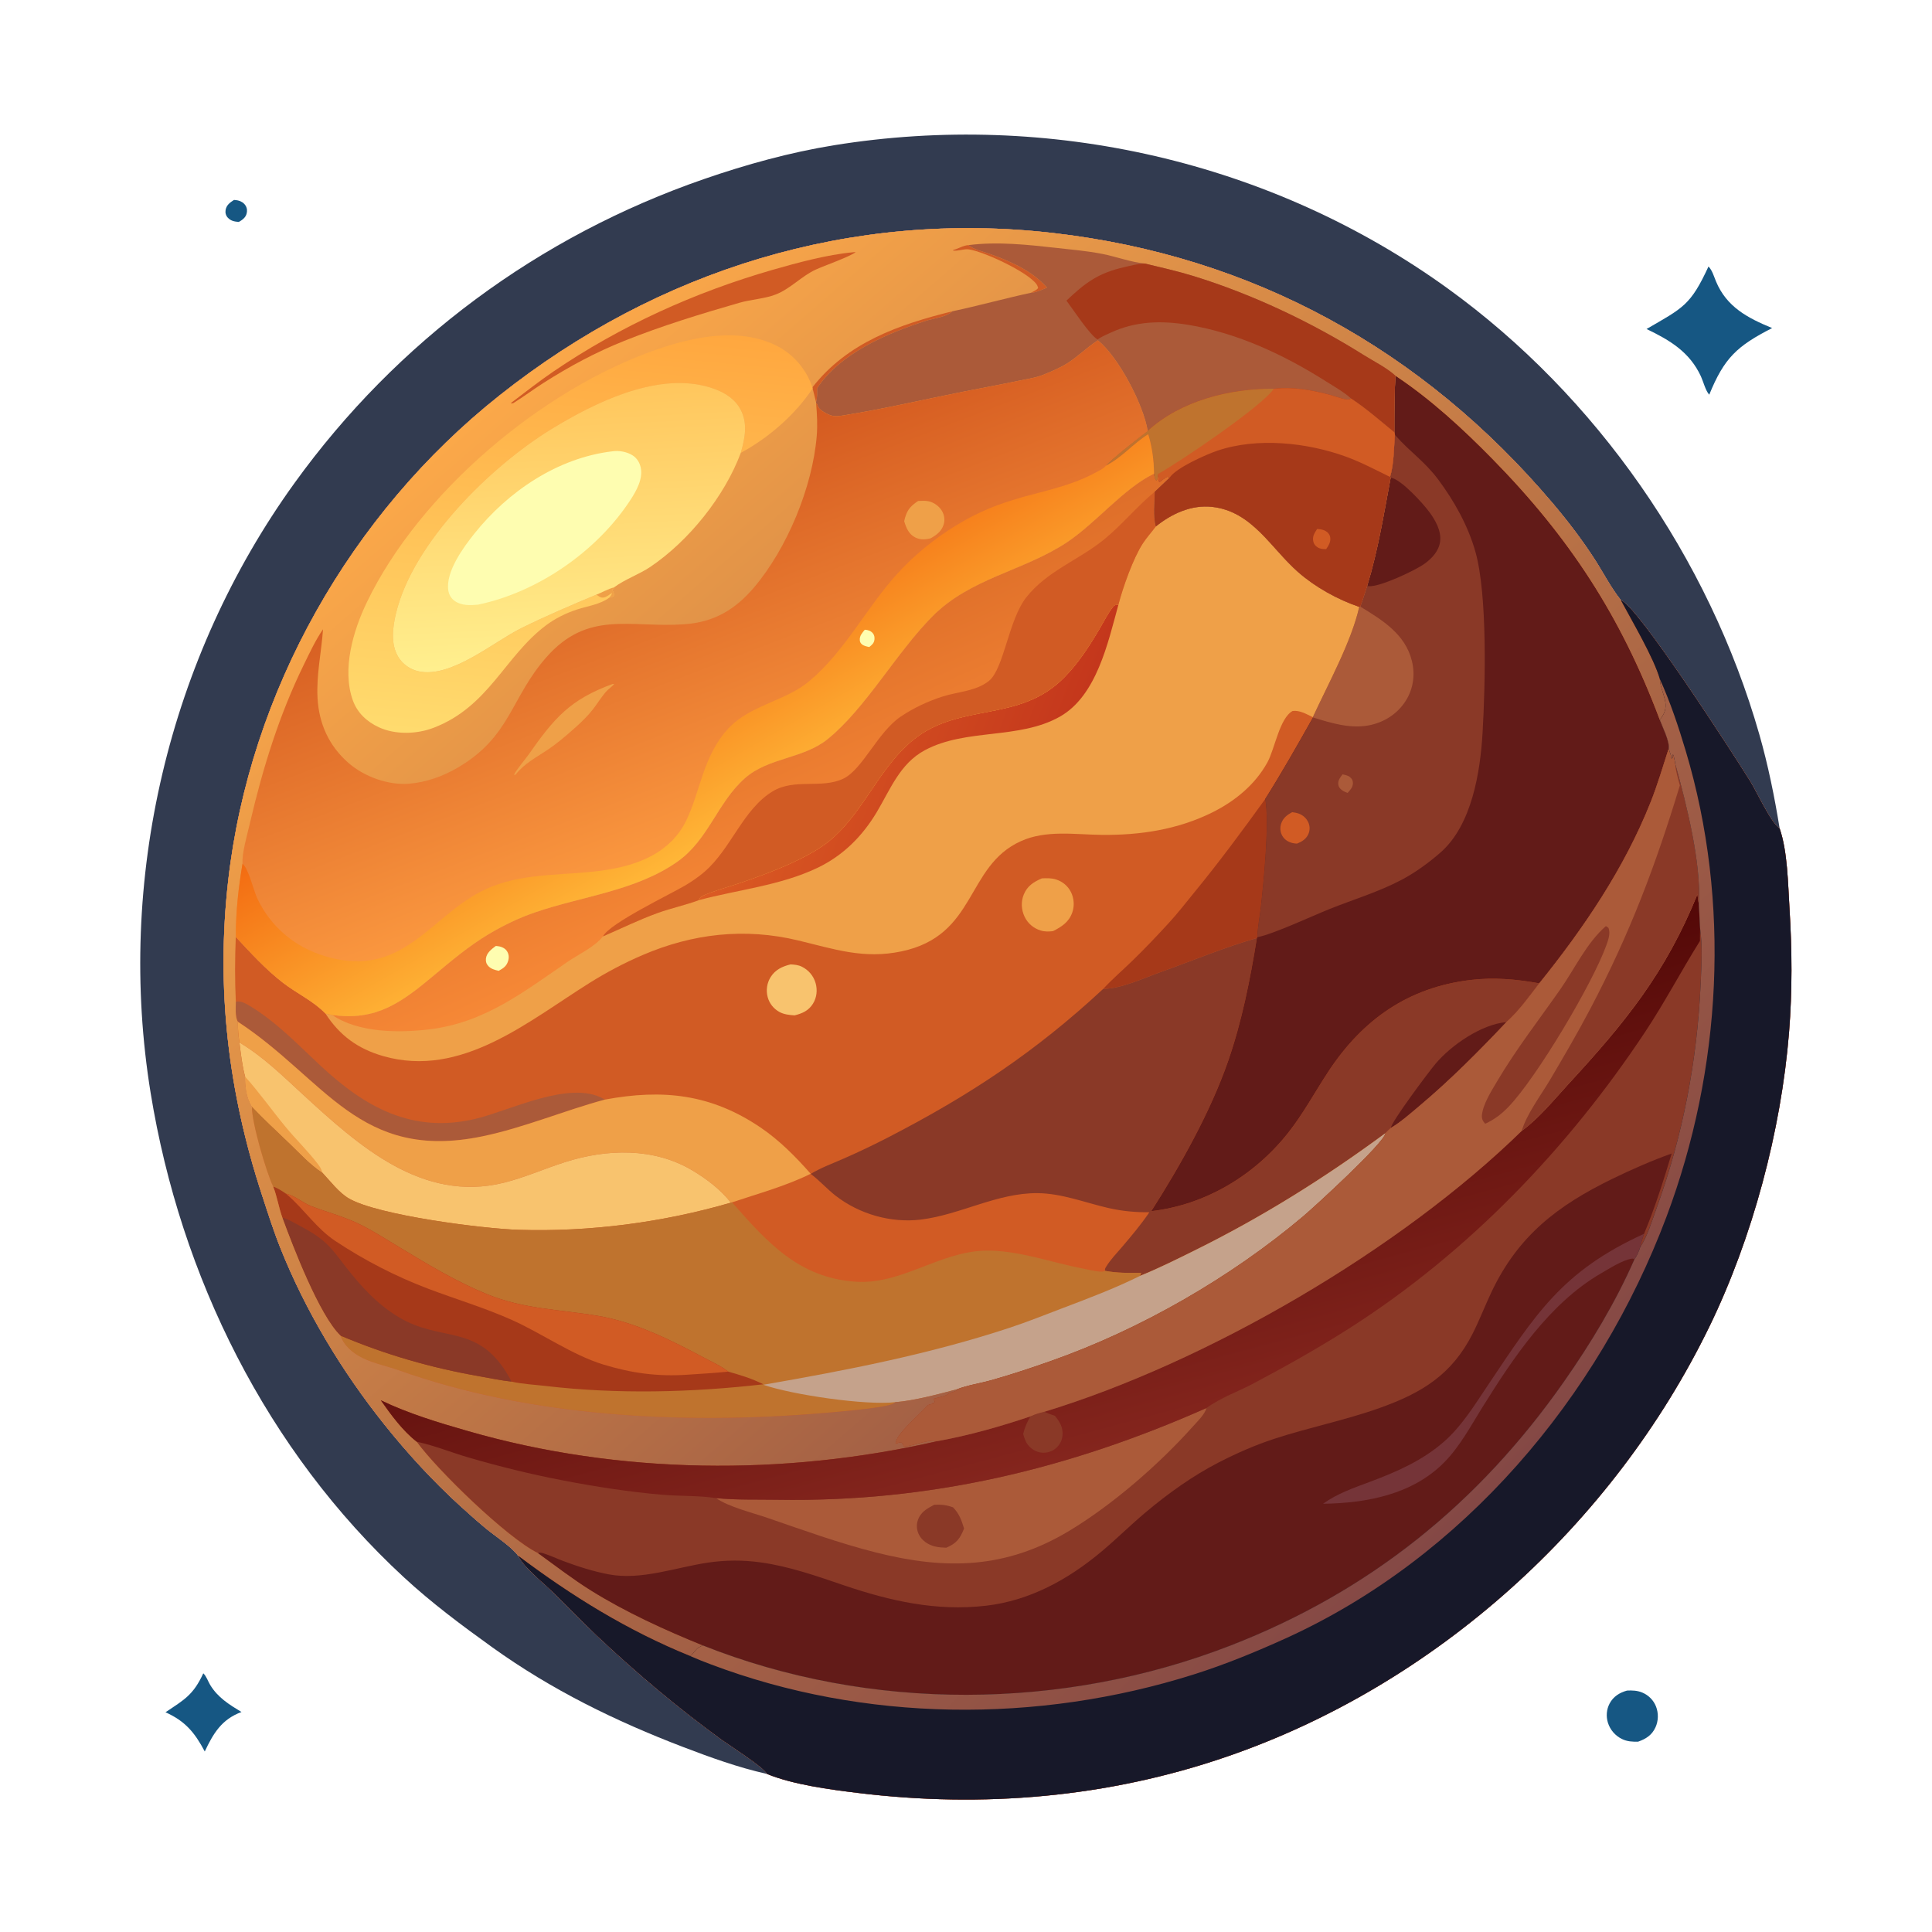 <?xml version="1.0" encoding="utf-8" ?>
<svg xmlns="http://www.w3.org/2000/svg" xmlns:xlink="http://www.w3.org/1999/xlink" width="1024" height="1024">
	<path fill="#165783" d="M124.013 105.974C124.721 106.036 125.435 106.085 126.131 106.241C127.783 106.612 129.311 107.572 130.193 109.041C131.014 110.411 131.103 111.85 130.665 113.38C130.082 115.419 128.307 116.657 126.571 117.638C124.299 117.441 122.33 117.113 120.718 115.351C119.7 114.238 119.321 112.796 119.571 111.316C120.018 108.674 121.907 107.336 124.013 105.974Z"/>
	<path fill="#165783" d="M862.352 896.04C865.093 895.886 867.881 896.012 870.444 897.091C873.756 898.484 876.401 901.115 877.713 904.468C879.093 907.991 879.019 912.055 877.45 915.505C875.565 919.649 872.385 921.658 868.238 923.122C865.184 923.192 862.426 923.064 859.634 921.692C856.099 919.953 853.383 916.83 852.223 913.058C851.194 909.71 851.468 906.01 853.12 902.906C855.115 899.159 858.379 897.151 862.352 896.04Z"/>
	<path fill="#165783" d="M107.744 886.893C109.359 888.344 110.249 891.136 111.38 893.013C115.414 899.712 121.492 903.469 127.99 907.399C117.479 911.273 113.046 918.744 108.53 928.318C103.176 918.249 98.216 912.264 87.714 907.526C97.737 900.842 102.469 898.363 107.744 886.893Z"/>
	<path fill="#165783" d="M905.538 141.246C907.53 143.265 908.437 146.57 909.523 149.173C915.19 162.748 926.328 168.549 939.271 173.88C920.567 183.445 913.854 189.757 905.934 209.195C903.989 207.14 902.766 202.164 901.527 199.484C895.548 186.547 885.026 180.289 872.703 174.382C892.027 163.154 895.975 161.963 905.538 141.246Z"/>
	<path fill="#323B50" d="M406.462 940.205C391.35 936.832 376.558 931.488 362.117 925.964C326.121 912.195 292.354 895.665 260.92 873.105C244.702 861.466 228.745 849.56 214.063 835.998C141.368 768.849 95.682 676.597 79.865 579.428C61.51 466.67 89.283 348.676 156.108 256.011C210.346 180.799 285.703 125.099 373.265 94.86C395.582 87.153 418.739 80.748 442.063 76.979C555.733 58.611 673.856 85.391 767.28 152.857C846.246 209.883 905.748 295.703 932.49 389.288C937.159 405.627 940.541 422.367 943.259 439.132C938.438 435.9 931.202 419.834 927.579 414.022C918.699 399.777 868.339 321.604 859.12 318.139C853.672 311.283 849.824 303.586 845.097 296.264C838.392 285.877 830.777 275.955 822.787 266.525C754.077 185.429 664.16 135.711 558.352 123.521C451.35 111.193 348.732 142.953 264.702 209.623C185.896 272.149 132.352 366.547 120.955 466.674C114.46 523.74 120.896 578.385 138.685 632.83C141.805 642.379 144.861 652.081 148.586 661.415C161.97 694.951 181.168 726.738 203.663 754.923C215.786 770.113 229.319 784.846 243.68 797.959C248.221 802.105 252.833 806.198 257.562 810.131C262.141 813.939 271.448 819.97 274.595 824.56C278.289 831.424 287.515 838.429 293.213 844.03C301.163 851.846 308.901 859.909 317.014 867.554C337.602 886.956 359.696 905.523 382.588 922.151C386.172 924.754 405.53 937.102 406.462 940.205Z"/>
	<path fill="#D15B24" d="M274.595 824.56C271.448 819.97 262.141 813.939 257.562 810.131C252.833 806.198 248.221 802.105 243.68 797.959C229.319 784.846 215.786 770.113 203.663 754.923C181.168 726.738 161.97 694.951 148.586 661.415C144.861 652.081 141.805 642.379 138.685 632.83C120.896 578.385 114.46 523.74 120.955 466.674C132.352 366.547 185.896 272.149 264.702 209.623C348.732 142.953 451.35 111.193 558.352 123.521C664.16 135.711 754.077 185.429 822.787 266.525C830.777 275.955 838.392 285.877 845.097 296.264C849.824 303.586 853.672 311.283 859.12 318.139C868.339 321.604 918.699 399.777 927.579 414.022C931.202 419.834 938.438 435.9 943.259 439.132C947.481 451.364 947.658 468.394 948.466 481.41C949.829 503.378 949.986 525.152 948.236 547.106C944.087 599.169 928.815 656.284 905.94 703.261C854.834 808.211 760.785 893.048 650.258 931.049C587.139 952.75 520.905 958.378 454.779 950.301C439.772 948.468 420.45 945.932 406.462 940.205C405.53 937.102 386.172 924.754 382.588 922.151C359.696 905.523 337.602 886.956 317.014 867.554C308.901 859.909 301.163 851.846 293.213 844.03C287.515 838.429 278.289 831.424 274.595 824.56Z"/>
	<path fill="#F8C36E" d="M419.02 511.145C421.125 511.263 423.107 511.431 425.025 512.385C428.563 514.144 431.17 517.222 432.275 521.022C433.336 524.674 432.923 528.694 430.906 531.948C428.579 535.701 425.26 537.143 421.135 538.166C418.426 537.99 415.497 537.682 413.087 536.346C410.06 534.669 407.812 531.906 406.905 528.559C405.917 524.916 406.466 520.988 408.499 517.798C410.973 513.915 414.698 512.208 419.02 511.145Z"/>
	<path fill="#EFA048" d="M552.17 465.56C554.737 465.431 557.299 465.349 559.776 466.149C563.145 467.237 565.965 469.538 567.575 472.705C569.258 476.012 569.575 480.06 568.351 483.572C566.552 488.732 562.721 491.195 558.109 493.518C555.84 493.796 553.75 493.862 551.538 493.176C547.804 492.019 544.759 489.444 543.067 485.91C541.285 482.188 541.052 477.876 542.648 474.047C544.556 469.467 547.868 467.471 552.17 465.56Z"/>
	<path fill="#AB5A39" d="M124.997 530.951C127.744 530.286 130.457 531.983 132.797 533.41C146.818 541.961 157.962 553.731 169.865 564.828C193.766 587.107 218.695 600.857 251.931 593.031C270.242 588.721 302.033 572.203 320.005 582.447C320.2 582.558 320.382 582.69 320.571 582.811C298.79 588.692 277.758 597.7 255.657 602.281C190.392 615.809 172.46 571.918 126.094 541.556C124.473 538.94 125.017 533.95 124.997 530.951Z"/>
	<path fill="#A63919" d="M584.699 524.155C589.581 518.903 595.028 514.216 600.174 509.227C606.869 502.734 613.48 495.752 619.786 488.875C624.343 483.905 628.513 478.469 632.792 473.254C646.067 457.075 658.399 440.437 670.619 423.457C672.889 436.519 669.752 467.312 668.246 480.962C667.674 486.144 666.552 491.533 666.388 496.724L666.171 497.161C648.989 502.085 631.714 509.285 614.825 515.328C605.692 518.596 594.419 523.961 584.699 524.155Z"/>
	<path fill="#EFA048" d="M126.094 541.556C172.46 571.918 190.392 615.809 255.657 602.281C277.758 597.7 298.79 588.692 320.571 582.811C351.29 577.107 376.943 579.8 403.291 597.724C413.229 604.485 421.774 613.142 429.687 622.127C416.675 628.587 401.793 632.646 388.004 637.259L387.392 637.433C381.84 630.383 374.471 624.804 366.787 620.242C346.426 608.155 321.693 608.906 299.687 615.875C288.749 619.339 278.157 624.109 267.005 626.869C223.739 637.577 189.946 607.115 160.472 580.03C149.651 570.086 139.601 560.14 126.907 552.536C126.323 548.802 126.048 545.338 126.094 541.556Z"/>
	<path fill="#F8C36E" d="M126.907 552.536C139.601 560.14 149.651 570.086 160.472 580.03C189.946 607.115 223.739 637.577 267.005 626.869C278.157 624.109 288.749 619.339 299.687 615.875C321.693 608.906 346.426 608.155 366.787 620.242C374.471 624.804 381.84 630.383 387.392 637.433C351.176 647.973 312.502 653.018 274.799 651.829C255.775 651.229 200.462 644.15 185.037 635.286C179.65 632.19 175.093 626.063 170.817 621.522C164.509 617.483 158.492 610.894 153.091 605.708C146.519 599.399 139.769 593.171 133.51 586.555C130.457 581.388 130.044 576.473 129.911 570.637C128.324 564.754 127.648 558.577 126.907 552.536Z"/>
	<path fill="#EFA048" d="M129.911 570.637C137.633 579.242 144.218 588.657 151.588 597.537C157.04 604.107 163.232 610.12 168.425 616.889C169.598 618.418 170.386 619.631 170.817 621.522C164.509 617.483 158.492 610.894 153.091 605.708C146.519 599.399 139.769 593.171 133.51 586.555C130.457 581.388 130.044 576.473 129.911 570.637Z"/>
	<path fill="#8A3927" d="M666.171 497.161C662.626 519.129 658.209 541.452 650.88 562.515C641.512 589.438 625.509 617.966 610.162 641.958C638.84 638.628 664.668 623.151 682.537 600.703C690.721 590.422 696.923 578.778 704.141 567.833C722.235 540.398 746.432 523.326 779.515 519.403C791.819 517.944 803.703 518.991 815.853 521.195C810.462 528.215 805.044 535.844 798.412 541.752C783.682 557.314 768.582 572.534 752.153 586.322C747.486 590.239 742.433 594.733 737.204 597.834C736.219 598.738 735.219 599.624 734.31 600.606C702.328 624.194 669.107 645.005 633.459 662.638C623.819 667.406 614.12 672.281 604.138 676.292C604.494 675.721 604.652 675.289 604.858 674.657C598.236 674.685 592.26 674.803 585.698 673.584C585.584 672.619 585.676 672.391 586.192 671.529C588.526 667.633 592.081 664.01 595.016 660.553C600.007 654.676 604.859 648.903 609.196 642.517C601.741 642.577 594.701 641.929 587.421 640.259C575.019 637.413 562.812 632.511 549.936 632.393C528.456 632.195 508.97 643.883 487.982 646.412C472.234 648.31 455.587 643.556 443.023 633.849C438.524 630.374 434.756 626.084 430.247 622.618L429.683 622.189C435.233 618.862 441.538 616.553 447.458 613.949C455.342 610.481 463.042 606.806 470.699 602.858C514.13 580.467 548.803 557.489 584.699 524.155C594.419 523.961 605.692 518.596 614.825 515.328C631.714 509.285 648.989 502.085 666.171 497.161Z"/>
	<path fill="#621B18" d="M737.204 597.834C737.314 594.703 757.261 568.094 760.837 563.844C769.163 553.948 785.275 542.828 798.412 541.752C783.682 557.314 768.582 572.534 752.153 586.322C747.486 590.239 742.433 594.733 737.204 597.834Z"/>
	<path fill="#BF732E" d="M133.51 586.555C139.769 593.171 146.519 599.399 153.091 605.708C158.492 610.894 164.509 617.483 170.817 621.522C175.093 626.063 179.65 632.19 185.037 635.286C200.462 644.15 255.775 651.229 274.799 651.829C312.502 653.018 351.176 647.973 387.392 637.433L388.004 637.259C406.619 658.473 423.536 677.386 453.665 679.343C477.802 680.912 498.033 663.477 521.988 662.87C539.281 662.432 557.228 669.196 574.155 672.39C576.538 672.84 583.864 674.82 585.698 673.584C592.26 674.803 598.236 674.685 604.858 674.657C604.652 675.289 604.494 675.721 604.138 676.292C614.12 672.281 623.819 667.406 633.459 662.638C669.107 645.005 702.328 624.194 734.31 600.606C733.88 605.644 696.375 639.912 690.805 644.618C652.32 677.13 604.263 704.759 556.71 721.466C546.311 725.119 535.838 728.619 525.222 731.596C519.471 733.209 513.017 734.139 507.489 736.259C498.049 738.799 484.18 742.484 474.591 743.164C473.963 743.626 473.41 744.026 472.671 744.292C466.362 746.568 441.93 748.487 433.958 749.138C361.372 755.061 280.74 750.947 211.667 726.355C205.281 724.082 198.402 722.776 192.298 719.815C187.19 717.338 182.394 713.396 180.463 707.899C169.315 697.337 155.162 660.439 149.668 645.387C147.697 640.017 146.922 634.277 144.78 628.898C141.025 620.956 133.407 595.008 133.51 586.555Z"/>
	<path fill="#C5A28B" d="M734.31 600.606C733.88 605.644 696.375 639.912 690.805 644.618C652.32 677.13 604.263 704.759 556.71 721.466C546.311 725.119 535.838 728.619 525.222 731.596C519.471 733.209 513.017 734.139 507.489 736.259C498.049 738.799 484.18 742.484 474.591 743.164C459.088 745.028 419.733 739.241 404.585 733.959C448.806 726.26 492.531 717.815 535.246 703.702C544.643 700.597 553.878 696.881 563.129 693.368C577.099 688.063 590.728 682.94 604.138 676.292C614.12 672.281 623.819 667.406 633.459 662.638C669.107 645.005 702.328 624.194 734.31 600.606Z"/>
	<path fill="#A63919" d="M144.78 628.898C147.351 629.853 149.318 631.112 151.55 632.668C156.336 633.684 160.388 637.522 164.97 639.283C173.729 642.649 182.781 644.928 191.213 649.163C198.472 652.808 205.396 657.287 212.352 661.478C227.161 670.402 241.956 679.343 258.01 685.895C277.834 693.986 296.299 693.939 316.881 697.432C336.818 700.815 355.381 710.135 373.074 719.578C377.348 721.859 382.233 723.995 386.016 726.995C392.455 728.824 398.603 730.681 404.613 733.702C366.593 738.055 327.172 739.046 289.126 734.583C283.273 733.896 276.804 733.596 271.07 732.269C265.49 731.685 259.851 730.468 254.316 729.497C228.659 724.998 204.454 718.062 180.463 707.899C169.315 697.337 155.162 660.439 149.668 645.387C147.697 640.017 146.922 634.277 144.78 628.898Z"/>
	<path fill="#8A3927" d="M149.668 645.387C152.667 646.077 155.718 648.016 158.441 649.456C163.271 652.009 168.173 654.802 172.257 658.47C176.445 662.233 179.731 666.931 183.179 671.349C191.34 681.804 199.705 691.084 211.16 698.019C233.391 711.478 252.098 701.566 268.268 727.231C269.307 728.879 270.278 730.484 271.07 732.269C265.49 731.685 259.851 730.468 254.316 729.497C228.659 724.998 204.454 718.062 180.463 707.899C169.315 697.337 155.162 660.439 149.668 645.387Z"/>
	<path fill="#D15B24" d="M151.55 632.668C156.336 633.684 160.388 637.522 164.97 639.283C173.729 642.649 182.781 644.928 191.213 649.163C198.472 652.808 205.396 657.287 212.352 661.478C227.161 670.402 241.956 679.343 258.01 685.895C277.834 693.986 296.299 693.939 316.881 697.432C336.818 700.815 355.381 710.135 373.074 719.578C377.348 721.859 382.233 723.995 386.016 726.995C378.815 727.741 371.536 728.129 364.312 728.626C348.642 729.705 334.744 727.812 319.764 723.226C303.298 718.185 287.134 706.672 271.188 699.544C256.888 693.152 241.755 688.652 227.119 683.119C209.807 676.575 193.273 668.038 177.834 657.821C167.68 651.102 161.333 641.08 152.29 633.3L151.55 632.668Z"/>
	<path fill="#621B18" d="M739.602 199.12C758.236 211.486 775.422 227.329 791.023 243.232C831.995 284.999 859.061 326.58 879.707 381.441C881.092 385.162 885.072 392.997 884.445 396.77C881.388 406.241 878.58 415.844 874.905 425.098C860.949 460.232 839.462 491.882 815.853 521.195C803.703 518.991 791.819 517.944 779.515 519.403C746.432 523.326 722.235 540.398 704.141 567.833C696.923 578.778 690.721 590.422 682.537 600.703C664.668 623.151 638.84 638.628 610.162 641.958C625.509 617.966 641.512 589.438 650.88 562.515C658.209 541.452 662.626 519.129 666.171 497.161L666.388 496.724C666.552 491.533 667.674 486.144 668.246 480.962C669.752 467.312 672.889 436.519 670.619 423.457C679.544 409.321 687.735 394.82 695.946 380.264L695.808 380.105C703.78 362.789 716.313 340.059 720.408 321.641L720.986 321.518C722.314 317.885 723.448 314.172 724.638 310.492C730.409 291.688 733.461 272.449 737.082 253.161L736.763 252.789C738.877 245.979 738.748 237.562 739.342 230.448L739.018 229.131C739.016 219.109 739.026 209.13 739.602 199.12Z"/>
	<path fill="#8A3927" d="M739.342 230.448L739.801 230.98C747.239 239.492 754.967 244.368 762.294 254.181C770.776 265.539 778.117 278.7 781.985 292.378C788.455 315.255 787.245 363.351 785.801 388.259C784.59 409.147 780.145 437.14 763.651 451.697C757.588 457.048 750.276 462.385 743.156 466.173C730.891 472.698 717.371 476.71 704.5 481.875C695.881 485.333 674.017 495.468 666.388 496.724C666.552 491.533 667.674 486.144 668.246 480.962C669.752 467.312 672.889 436.519 670.619 423.457C679.544 409.321 687.735 394.82 695.946 380.264L695.808 380.105C703.78 362.789 716.313 340.059 720.408 321.641L720.986 321.518C722.314 317.885 723.448 314.172 724.638 310.492C730.409 291.688 733.461 272.449 737.082 253.161L736.763 252.789C738.877 245.979 738.748 237.562 739.342 230.448Z"/>
	<path fill="#AB5A39" d="M711.588 410.416C712.808 410.721 714.467 410.994 715.451 411.821C716.46 412.668 717.064 413.586 717.076 414.943C717.097 417.223 715.69 418.672 714.272 420.256C713.484 419.98 712.725 419.712 712.003 419.287C710.658 418.496 709.535 417.416 709.325 415.781C709.043 413.588 710.363 412.052 711.588 410.416Z"/>
	<path fill="#D15B24" d="M684.904 430.477C686.124 430.639 687.322 430.831 688.478 431.27C690.695 432.111 692.556 433.819 693.495 436.012C694.343 437.994 694.331 440.207 693.424 442.168C692.204 444.804 690.036 446.071 687.453 447.13C686.669 447.093 685.913 447.027 685.148 446.847C682.802 446.294 680.814 445.068 679.61 442.928C678.522 440.995 678.345 438.674 679.035 436.575C680.029 433.554 682.183 431.885 684.904 430.477Z"/>
	<path fill="#621B18" d="M737.082 253.161C742.608 253.95 754.193 266.818 757.515 271.299C760.756 275.672 764.018 281.374 763.292 286.997C762.65 291.969 759.101 295.813 755.208 298.665C750.254 302.294 731.4 311.16 725.435 310.708C725.16 310.687 724.903 310.564 724.638 310.492C730.409 291.688 733.461 272.449 737.082 253.161Z"/>
	<path fill="#AB5A39" d="M720.408 321.641L720.986 321.518C732.66 328.616 744.856 336.118 748.339 350.319C750.13 357.625 749.101 365.1 745.04 371.487C740.659 378.377 733.584 382.884 725.621 384.438C715.655 386.384 705.405 383.192 695.946 380.264L695.808 380.105C703.78 362.789 716.313 340.059 720.408 321.641Z"/>
	<path fill="#EFA048" d="M176.041 537.924C199.343 541.245 212.661 531.433 229.775 517.121C239.124 509.303 248.518 501.344 259.022 495.087C266.834 490.434 274.777 486.593 283.392 483.618C308.354 475 337.113 472.207 359.12 456.643C375.434 445.104 380.3 425.27 394.744 412.492C407.321 401.366 425.599 402.27 438.612 391.771C458.856 375.437 475.084 345.769 494.432 326.422C514.443 306.412 541.979 302.745 564.868 287.825C580.777 277.455 595.188 259.022 611.641 251.02C611.88 252.362 611.942 253.711 612.907 254.749C613.757 253.711 613.652 252.535 613.714 251.259L614.139 255.139L614.729 255.466C615.967 254.471 617.172 253.554 618.529 252.726C619.047 252.824 619.475 252.878 619.948 253.119L612.04 260.637C611.999 266.208 611.07 273.684 612.609 279.019C621.041 272.246 631.461 267.416 642.51 268.65C663.731 271.021 673.515 290.463 688.044 303.218C697.154 311.216 708.919 317.73 720.408 321.641C716.313 340.059 703.78 362.789 695.808 380.105C692.388 378.486 688.992 376.354 685.094 376.834C678.13 380.694 675.709 396.923 671.69 404.185C665.17 415.967 654.422 424.724 642.485 430.626C624.045 439.743 604.243 442.729 583.831 442.498C569.653 442.338 554.419 439.801 541.067 445.839C511.653 459.142 517.975 495.808 477.78 504.251C457.687 508.471 442.177 503.039 423.007 498.443C394.695 491.655 367.178 494.778 340.559 506.215C330.808 510.404 321.567 515.284 312.569 520.912C279.878 541.358 244.542 571.637 203.099 559.751C189.741 555.92 180.016 548.857 172.495 537.185L176.041 537.924Z"/>
	<defs>
		<linearGradient id="gradient_0" gradientUnits="userSpaceOnUse" x1="552.582" y1="426.381" x2="412.152" y2="371.492">
			<stop offset="0" stop-color="#C4371C"/>
			<stop offset="1" stop-color="#DB5B23"/>
		</linearGradient>
	</defs>
	<path fill="url(#gradient_0)" d="M370.318 477.123C370.903 475.801 371.333 475.311 372.666 474.709C378.64 472.007 385.289 470.343 391.505 468.232C405.569 463.456 421.224 457.716 433.841 449.811C455.974 435.943 463.877 408.558 483.9 392.243C508.728 372.011 540.086 383.312 563.934 359.19C571.645 351.39 577.331 342.493 582.872 333.115C585.063 329.408 587.229 325.035 589.888 321.664C590.822 320.48 591.379 320.673 592.782 320.496C587.273 340.566 581.242 368.882 561.697 379.873C539.93 392.113 512.01 385.926 490.188 397.627C476.987 404.705 471.933 418.343 464.684 430.471C457.015 443.303 446.753 453.558 433.177 460.021C413.48 469.398 391.194 471.525 370.318 477.123Z"/>
	<defs>
		<linearGradient id="gradient_1" gradientUnits="userSpaceOnUse" x1="378.806" y1="356.406" x2="425.508" y2="460.318">
			<stop offset="0" stop-color="#DE6E29"/>
			<stop offset="1" stop-color="#F68836"/>
		</linearGradient>
	</defs>
	<path fill="url(#gradient_1)" d="M176.041 537.924C199.343 541.245 212.661 531.433 229.775 517.121C239.124 509.303 248.518 501.344 259.022 495.087C266.834 490.434 274.777 486.593 283.392 483.618C308.354 475 337.113 472.207 359.12 456.643C375.434 445.104 380.3 425.27 394.744 412.492C407.321 401.366 425.599 402.27 438.612 391.771C458.856 375.437 475.084 345.769 494.432 326.422C514.443 306.412 541.979 302.745 564.868 287.825C580.777 277.455 595.188 259.022 611.641 251.02C611.88 252.362 611.942 253.711 612.907 254.749C613.757 253.711 613.652 252.535 613.714 251.259L614.139 255.139L614.729 255.466C615.967 254.471 617.172 253.554 618.529 252.726C619.047 252.824 619.475 252.878 619.948 253.119L612.04 260.637C611.999 266.208 611.07 273.684 612.609 279.019C610.385 282.021 607.791 284.846 605.757 287.966C600.642 295.812 595.21 311.151 592.782 320.496C591.379 320.673 590.822 320.48 589.888 321.664C587.229 325.035 585.063 329.408 582.872 333.115C577.331 342.493 571.645 351.39 563.934 359.19C540.086 383.312 508.728 372.011 483.9 392.243C463.877 408.558 455.974 435.943 433.841 449.811C421.224 457.716 405.569 463.456 391.505 468.232C385.289 470.343 378.64 472.007 372.666 474.709C371.333 475.311 370.903 475.801 370.318 477.123C363.223 479.764 355.795 481.304 348.671 483.872C338.639 487.489 329.335 492.113 319.572 496.308C315.19 501.902 306.821 505.686 300.937 509.712C277.653 525.643 256.98 541.988 227.771 545.563C211.732 547.526 189.883 547.498 176.041 537.924Z"/>
	<path fill="#FEFDB0" d="M262.75 501.395C262.886 501.395 263.022 501.387 263.157 501.395C265.066 501.514 267.429 502.283 268.567 503.931C269.644 505.49 269.886 507.153 269.414 508.98C268.642 511.97 266.921 513.126 264.332 514.559C262.291 514.093 260.339 513.624 258.842 512.05C257.763 510.915 257.387 509.617 257.554 508.078C257.885 505.027 260.503 503.097 262.75 501.395Z"/>
	<path fill="#D15B24" d="M319.572 496.308C323.26 489.249 354.844 474.236 363.207 469.285C366.768 467.177 370.181 464.827 373.323 462.13C387.489 449.969 393.784 428.895 409.594 419.392C421.197 412.418 435.497 418.226 447.028 412.685C457.163 407.815 465.231 388.045 477.385 379.827C484.179 375.234 491.912 371.623 499.719 369.138C507.701 366.599 517.471 366.332 524.206 360.842C532.159 354.36 534.47 328.593 544.026 316.514C554.952 302.703 571.432 296.963 584.74 286.283C594.351 278.57 602.06 268.96 611.438 261.133L612.04 260.637C611.999 266.208 611.07 273.684 612.609 279.019C610.385 282.021 607.791 284.846 605.757 287.966C600.642 295.812 595.21 311.151 592.782 320.496C591.379 320.673 590.822 320.48 589.888 321.664C587.229 325.035 585.063 329.408 582.872 333.115C577.331 342.493 571.645 351.39 563.934 359.19C540.086 383.312 508.728 372.011 483.9 392.243C463.877 408.558 455.974 435.943 433.841 449.811C421.224 457.716 405.569 463.456 391.505 468.232C385.289 470.343 378.64 472.007 372.666 474.709C371.333 475.311 370.903 475.801 370.318 477.123C363.223 479.764 355.795 481.304 348.671 483.872C338.639 487.489 329.335 492.113 319.572 496.308Z"/>
	<defs>
		<linearGradient id="gradient_2" gradientUnits="userSpaceOnUse" x1="631.376" y1="647.107" x2="257.569" y2="216.169">
			<stop offset="0" stop-color="#A25F45"/>
			<stop offset="1" stop-color="#FBA849"/>
		</linearGradient>
	</defs>
	<path fill="url(#gradient_2)" d="M274.595 824.56C271.448 819.97 262.141 813.939 257.562 810.131C252.833 806.198 248.221 802.105 243.68 797.959C229.319 784.846 215.786 770.113 203.663 754.923C181.168 726.738 161.97 694.951 148.586 661.415C144.861 652.081 141.805 642.379 138.685 632.83C120.896 578.385 114.46 523.74 120.955 466.674C132.352 366.547 185.896 272.149 264.702 209.623C348.732 142.953 451.35 111.193 558.352 123.521C664.16 135.711 754.077 185.429 822.787 266.525C830.777 275.955 838.392 285.877 845.097 296.264C849.824 303.586 853.672 311.283 859.12 318.139C864.925 329.013 876.56 348.671 879.773 359.953C879.784 360.111 879.792 360.268 879.807 360.425C880.529 368.183 886.069 373.727 880.006 381.102C879.911 381.218 879.807 381.328 879.707 381.441C859.061 326.58 831.995 284.999 791.023 243.232C775.422 227.329 758.236 211.486 739.602 199.12C739.026 209.13 739.016 219.109 739.018 229.131L739.342 230.448C738.748 237.562 738.877 245.979 736.763 252.789L737.082 253.161C733.461 272.449 730.409 291.688 724.638 310.492C723.448 314.172 722.314 317.885 720.986 321.518L720.408 321.641C708.919 317.73 697.154 311.216 688.044 303.218C673.515 290.463 663.731 271.021 642.51 268.65C631.461 267.416 621.041 272.246 612.609 279.019C611.07 273.684 611.999 266.208 612.04 260.637L619.948 253.119C619.475 252.878 619.047 252.824 618.529 252.726C617.172 253.554 615.967 254.471 614.729 255.466L614.139 255.139L613.714 251.259C613.652 252.535 613.757 253.711 612.907 254.749C611.942 253.711 611.88 252.362 611.641 251.02C595.188 259.022 580.777 277.455 564.868 287.825C541.979 302.745 514.443 306.412 494.432 326.422C475.084 345.769 458.856 375.437 438.612 391.771C425.599 402.27 407.321 401.366 394.744 412.492C380.3 425.27 375.434 445.104 359.12 456.643C337.113 472.207 308.354 475 283.392 483.618C274.777 486.593 266.834 490.434 259.022 495.087C248.518 501.344 239.124 509.303 229.775 517.121C212.661 531.433 199.343 541.245 176.041 537.924L172.495 537.185C166.336 530.682 157.284 526.491 150.17 521.009C140.831 513.813 132.983 505.13 124.973 496.545C124.506 507.979 124.437 519.516 124.997 530.951C125.017 533.95 124.473 538.94 126.094 541.556C126.048 545.338 126.323 548.802 126.907 552.536C127.648 558.577 128.324 564.754 129.911 570.637C130.044 576.473 130.457 581.388 133.51 586.555C133.407 595.008 141.025 620.956 144.78 628.898C146.922 634.277 147.697 640.017 149.668 645.387C155.162 660.439 169.315 697.337 180.463 707.899C182.394 713.396 187.19 717.338 192.298 719.815C198.402 722.776 205.281 724.082 211.667 726.355C280.74 750.947 361.372 755.061 433.958 749.138C441.93 748.487 466.362 746.568 472.671 744.292C473.41 744.026 473.963 743.626 474.591 743.164C484.18 742.484 498.049 738.799 507.489 736.259L506.981 737.082C505.868 737.535 504.795 737.915 503.647 738.262C502.526 738.602 502.044 739.263 501.06 739.664C499.147 740.444 496.794 740.776 494.782 741.398C494.817 742.651 495.943 742.227 495.068 743.705C495.034 743.763 494.971 743.797 494.922 743.843L494.129 743.328L494.736 743.959C493.805 744.198 492.083 744.357 491.488 745.074C488.049 749.215 474.343 760.483 474.681 765.264C475.986 764.75 476.464 764.441 477.876 764.642C478.773 765.542 478.783 765.537 478.913 766.799C484.162 766.36 492.266 762.585 497.121 763.781C415.786 782.413 328.245 781.599 247.996 758.494C232.415 754.008 216.492 749.242 201.851 742.184C207.341 749.981 213.344 758.259 220.902 764.159C231.846 779.199 268.601 815.009 285.133 823.158C294.267 829.751 303.548 836.928 313.091 842.893C331.547 854.43 352.314 863.9 372.431 872.069L371.813 872.427C371.34 872.699 370.82 872.888 370.358 873.179C368.77 874.178 367.53 876.518 365.888 877.758C332.734 864.339 303.092 846.006 274.595 824.56Z"/>
	<path fill="#D15B24" d="M546.344 155.195C547.743 154.467 549.229 153.908 550.241 152.675C550.044 151.934 549.83 151.281 549.374 150.651C544.661 144.141 521.788 133.466 513.578 132.184C510.825 131.754 507.914 133.232 505.103 132.791L505.314 132.455C508.033 131.81 510.537 130.059 513.312 129.918C516.174 132.3 520.622 133.206 524.118 134.431C535.233 138.326 546.974 143.468 554.951 152.445C552.154 153.603 549.404 154.976 546.344 155.195Z"/>
	<path fill="#D15B24" d="M430.606 205.291C449.173 181.479 476.469 171.995 504.755 164.996C501.752 168.014 494.855 168.714 490.75 170.028C470.257 176.59 445.318 187.169 433.08 205.785C433.085 208.259 433.244 210.718 432.519 213.107L430.705 205.872L430.606 205.291Z"/>
	<path fill="#D15B24" d="M452.079 133.712C452.5 133.614 453.069 133.656 453.505 133.645C450.489 136.045 436.886 140.822 432.437 142.855C424.825 146.332 418.875 153.13 411.074 156.11C405.058 158.408 398.094 158.688 391.837 160.493C371.385 166.392 350.715 172.714 330.944 180.63C315.666 186.747 301.817 194.176 287.962 203.021C282.567 206.466 277.466 210.309 272.021 213.687L270.93 213.86L270.934 213.505C278.39 207.89 285.691 202.098 293.414 196.845C328.852 172.741 368.202 154.924 409.348 143.069C422.506 139.277 438.523 134.944 452.079 133.712Z"/>
	<defs>
		<linearGradient id="gradient_3" gradientUnits="userSpaceOnUse" x1="317.776" y1="171.03" x2="296.298" y2="395.127">
			<stop offset="0" stop-color="#FFA73F"/>
			<stop offset="1" stop-color="#FFDB6E"/>
		</linearGradient>
	</defs>
	<path fill="url(#gradient_3)" d="M322.996 316.718C318.215 320.34 311.445 321.215 305.814 323.051C299.997 324.948 294.279 327.773 289.377 331.452C267.464 347.902 259.151 374.471 229.838 385.736C220.929 389.16 209.528 389.522 200.751 385.44C194.462 382.515 189.413 377.865 187.025 371.225C181.11 354.774 187.22 334.205 194.445 319.209C222.428 261.124 287.247 206.357 347.932 185.288C367.714 178.42 391.897 173.414 411.592 183.229C420.553 187.695 427.425 195.86 430.606 205.291L430.705 205.872C421.511 219.779 407.247 232.161 392.637 240.026C394.879 232.194 396.51 224.169 392.269 216.596C388.53 209.92 380.979 206.441 373.839 204.65C346.838 197.876 315.018 213.523 292.356 227.377C260.119 247.085 218.855 287.529 209.878 325.078C208.093 332.546 206.95 341.503 211.188 348.36C213.528 352.146 217.484 354.848 221.812 355.808C239.091 359.639 261.445 340.298 276.365 332.901C289.388 326.443 302.72 320.81 316.109 315.173C319.231 313.913 322.207 312.164 325.469 311.3L325.177 312.184L324.313 312.477C324.416 312.618 324.533 312.751 324.623 312.901C325.294 314.02 325.572 314.683 325.279 315.926C324.345 316.5 324.131 316.655 322.996 316.718Z"/>
	<path fill="#EFA048" d="M316.109 315.173C319.231 313.913 322.207 312.164 325.469 311.3L325.177 312.184L324.313 312.477C324.416 312.618 324.533 312.751 324.623 312.901C325.294 314.02 325.572 314.683 325.279 315.926C324.345 316.5 324.131 316.655 322.996 316.718C323.688 315.8 324.187 315.391 324.338 314.245C323.123 315.132 321.306 316.587 319.751 316.728C318.178 316.871 317.34 315.99 316.109 315.173Z"/>
	<defs>
		<linearGradient id="gradient_4" gradientUnits="userSpaceOnUse" x1="297.628" y1="206.85" x2="304.988" y2="351.123">
			<stop offset="0" stop-color="#FFC65D"/>
			<stop offset="1" stop-color="#FFEF8E"/>
		</linearGradient>
	</defs>
	<path fill="url(#gradient_4)" d="M316.109 315.173C302.72 320.81 289.388 326.443 276.365 332.901C261.445 340.298 239.091 359.639 221.812 355.808C217.484 354.848 213.528 352.146 211.188 348.36C206.95 341.503 208.093 332.546 209.878 325.078C218.855 287.529 260.119 247.085 292.356 227.377C315.018 213.523 346.838 197.876 373.839 204.65C380.979 206.441 388.53 209.92 392.269 216.596C396.51 224.169 394.879 232.194 392.637 240.026C383.996 263.138 365.083 286.7 344.731 300.422C338.671 304.507 331.225 307.011 325.469 311.3C322.207 312.164 319.231 313.913 316.109 315.173Z"/>
	<path fill="#FEFDB0" d="M324.691 239.195C328.122 238.673 332.439 239.49 335.364 241.401C337.689 242.92 339.086 245.291 339.631 247.987C340.816 253.852 337.346 260.055 334.253 264.814C316.511 292.121 285.138 313.846 253.379 320.482C249.204 320.868 244.616 321.08 241.021 318.533C239.087 317.164 237.931 315.145 237.596 312.811C236.183 302.97 245.63 290.101 251.345 282.932C269.305 260.405 295.706 242.569 324.691 239.195Z"/>
	<path fill="#AB5A39" d="M513.312 129.918C528.717 127.935 544.694 129.716 560.009 131.407C568.143 132.305 576.098 132.994 584.154 134.559C591.435 135.974 599.655 139.028 606.823 139.692C615.5 141.781 624.215 143.739 632.747 146.376C663.963 156.021 695.055 170.776 722.689 188.111C728.231 191.587 734.751 194.773 739.602 199.12C739.026 209.13 739.016 219.109 739.018 229.131L739.342 230.448C738.748 237.562 738.877 245.979 736.763 252.789L737.082 253.161C733.461 272.449 730.409 291.688 724.638 310.492C723.448 314.172 722.314 317.885 720.986 321.518L720.408 321.641C708.919 317.73 697.154 311.216 688.044 303.218C673.515 290.463 663.731 271.021 642.51 268.65C631.461 267.416 621.041 272.246 612.609 279.019C611.07 273.684 611.999 266.208 612.04 260.637L619.948 253.119C619.475 252.878 619.047 252.824 618.529 252.726C617.172 253.554 615.967 254.471 614.729 255.466L614.139 255.139L613.714 251.259C613.652 252.535 613.757 253.711 612.907 254.749C611.942 253.711 611.88 252.362 611.641 251.02C611.571 243.897 610.629 236.992 608.581 230.17C600.653 235.044 594.959 242.339 586.054 246.918C587.967 244.148 604.77 230.978 608.306 228.418C606.068 214.39 592.777 189.197 581.912 180.398L581.159 180.887C575.89 184.378 571.301 188.947 565.994 192.377C562.133 194.872 556.851 197.111 552.565 198.794C548.645 200.333 544.006 200.958 539.894 201.822C530.431 203.811 520.936 205.555 511.451 207.422C490.242 211.596 469.07 216.631 447.727 220.071C445.738 220.392 443.606 220.785 441.601 220.465C439.403 220.113 434.811 217.806 433.716 215.769C433.46 215.291 433.394 214.721 433.115 214.256C432.964 214.004 432.738 213.807 432.549 213.582L432.519 213.107C433.244 210.718 433.085 208.259 433.08 205.785C445.318 187.169 470.257 176.59 490.75 170.028C494.855 168.714 501.752 168.014 504.755 164.996C518.684 162.044 532.422 158.194 546.344 155.195C549.404 154.976 552.154 153.603 554.951 152.445C546.974 143.468 535.233 138.326 524.118 134.431C520.622 133.206 516.174 132.3 513.312 129.918Z"/>
	<path fill="#A63919" d="M565.238 159.335C575.406 149.672 582.243 144.683 595.963 141.57C599.519 140.763 603.162 139.768 606.823 139.692C615.5 141.781 624.215 143.739 632.747 146.376C663.963 156.021 695.055 170.776 722.689 188.111C728.231 191.587 734.751 194.773 739.602 199.12C739.026 209.13 739.016 219.109 739.018 229.131C731.474 222.997 724.317 216.596 716.153 211.266C712.396 207.838 707.32 204.987 703.008 202.256C680.696 188.127 655.857 176.423 629.617 172.142C615.501 169.839 601.975 170.207 588.883 176.225C586.467 177.336 583.879 178.385 581.713 179.932C577.533 177.463 568.677 163.874 565.238 159.335Z"/>
	<path fill="#A63919" d="M675.118 206.066C684.934 204.867 694.841 206.621 704.342 209.115C707.325 209.898 710.56 211.223 713.579 211.684C714.575 211.837 715.269 211.697 716.153 211.266C724.317 216.596 731.474 222.997 739.018 229.131L739.342 230.448C738.748 237.562 738.877 245.979 736.763 252.789L737.082 253.161C733.461 272.449 730.409 291.688 724.638 310.492C723.448 314.172 722.314 317.885 720.986 321.518L720.408 321.641C708.919 317.73 697.154 311.216 688.044 303.218C673.515 290.463 663.731 271.021 642.51 268.65C631.461 267.416 621.041 272.246 612.609 279.019C611.07 273.684 611.999 266.208 612.04 260.637L619.948 253.119C619.475 252.878 619.047 252.824 618.529 252.726C617.172 253.554 615.967 254.471 614.729 255.466L614.139 255.139L613.714 251.259C613.652 252.535 613.757 253.711 612.907 254.749C611.942 253.711 611.88 252.362 611.641 251.02C611.571 243.897 610.629 236.992 608.581 230.17C600.653 235.044 594.959 242.339 586.054 246.918C587.967 244.148 604.77 230.978 608.306 228.418C625.741 212.412 651.903 205.885 675.118 206.066Z"/>
	<path fill="#D15B24" d="M698.088 280.387C699.606 280.436 701.183 280.65 702.53 281.406C703.887 282.168 704.848 283.34 705.059 284.93C705.378 287.336 704.155 289.14 702.891 291.053C701.235 291.055 699.82 291.004 698.354 290.086C697.176 289.349 696.342 288.329 696.057 286.936C695.511 284.262 696.697 282.537 698.088 280.387Z"/>
	<path fill="#D15B24" d="M675.118 206.066C684.934 204.867 694.841 206.621 704.342 209.115C707.325 209.898 710.56 211.223 713.579 211.684C714.575 211.837 715.269 211.697 716.153 211.266C724.317 216.596 731.474 222.997 739.018 229.131L739.342 230.448C738.748 237.562 738.877 245.979 736.763 252.789C729.097 249.042 721.616 245.05 713.585 242.109C692.862 234.521 666.392 231.709 645.264 238.867C639.295 240.89 623.447 247.889 619.948 253.119C619.475 252.878 619.047 252.824 618.529 252.726C617.172 253.554 615.967 254.471 614.729 255.466L614.139 255.139L613.714 251.259C613.652 252.535 613.757 253.711 612.907 254.749C611.942 253.711 611.88 252.362 611.641 251.02C611.571 243.897 610.629 236.992 608.581 230.17C600.653 235.044 594.959 242.339 586.054 246.918C587.967 244.148 604.77 230.978 608.306 228.418C625.741 212.412 651.903 205.885 675.118 206.066Z"/>
	<path fill="#BF732E" d="M608.306 228.418C625.741 212.412 651.903 205.885 675.118 206.066C669.204 215.133 625.157 244.957 613.714 251.259C613.652 252.535 613.757 253.711 612.907 254.749C611.942 253.711 611.88 252.362 611.641 251.02C611.571 243.897 610.629 236.992 608.581 230.17C600.653 235.044 594.959 242.339 586.054 246.918C587.967 244.148 604.77 230.978 608.306 228.418Z"/>
	<defs>
		<linearGradient id="gradient_5" gradientUnits="userSpaceOnUse" x1="335.197" y1="254.68" x2="402.773" y2="430.981">
			<stop offset="0" stop-color="#D45A20"/>
			<stop offset="1" stop-color="#FA973F"/>
		</linearGradient>
	</defs>
	<path fill="url(#gradient_5)" d="M581.912 180.398C592.777 189.197 606.068 214.39 608.306 228.418C604.77 230.978 587.967 244.148 586.054 246.918C594.959 242.339 600.653 235.044 608.581 230.17C610.629 236.992 611.571 243.897 611.641 251.02C595.188 259.022 580.777 277.455 564.868 287.825C541.979 302.745 514.443 306.412 494.432 326.422C475.084 345.769 458.856 375.437 438.612 391.771C425.599 402.27 407.321 401.366 394.744 412.492C380.3 425.27 375.434 445.104 359.12 456.643C337.113 472.207 308.354 475 283.392 483.618C274.777 486.593 266.834 490.434 259.022 495.087C248.518 501.344 239.124 509.303 229.775 517.121C212.661 531.433 199.343 541.245 176.041 537.924L172.495 537.185C166.336 530.682 157.284 526.491 150.17 521.009C140.831 513.813 132.983 505.13 124.973 496.545C124.975 483.477 126.347 470.622 128.548 457.758C128.188 452.137 131 442.562 132.329 436.85C139.154 407.537 147.878 379.098 161.158 352.046C164.216 345.817 167.242 339.252 171.209 333.54C170.352 345.731 167.625 357.659 168.3 369.972C169.046 383.578 174.343 395.299 184.641 404.326C192.929 411.591 205.588 416.233 216.635 415.397C225.847 414.7 234.89 411.424 242.812 406.756C270.658 390.351 270.577 370.091 289.449 348.518C311.647 323.143 333.89 332.913 362.787 330.872C378.34 329.773 389.581 323.193 399.571 311.447C417.241 290.669 430.681 258.059 432.892 230.995C433.366 225.189 433.042 219.374 432.549 213.582C432.738 213.807 432.964 214.004 433.115 214.256C433.394 214.721 433.46 215.291 433.716 215.769C434.811 217.806 439.403 220.113 441.601 220.465C443.606 220.785 445.738 220.392 447.727 220.071C469.07 216.631 490.242 211.596 511.451 207.422C520.936 205.555 530.431 203.811 539.894 201.822C544.006 200.958 548.645 200.333 552.565 198.794C556.851 197.111 562.133 194.872 565.994 192.377C571.301 188.947 575.89 184.378 581.159 180.887L581.912 180.398Z"/>
	<path fill="#EFA048" d="M486.633 265.521C488.438 265.439 490.491 265.31 492.257 265.7C495.068 266.32 497.822 268.34 499.268 270.822C500.553 273.028 500.905 275.652 500.131 278.097C499.028 281.583 496.33 283.622 493.257 285.312C490.393 286.031 487.715 286.22 485.003 284.806C481.576 283.018 480.273 279.691 479.233 276.205C480.503 270.799 482 268.592 486.633 265.521Z"/>
	<path fill="#EFA048" d="M324.8 362.481L325.518 362.608C324.149 364.126 322.41 365.209 321.073 366.758C318.586 369.639 316.58 373.006 314.219 376.009C310.687 380.501 306.415 384.357 302.11 388.093C298.447 391.273 294.678 394.407 290.662 397.132C284.457 401.343 278.137 404.459 273.38 410.434L272.569 410.873C272.6 410.67 272.593 410.458 272.661 410.264C273.241 408.616 278.69 402.04 279.992 400.187C293.703 380.674 301.914 370.852 324.8 362.481Z"/>
	<defs>
		<linearGradient id="gradient_6" gradientUnits="userSpaceOnUse" x1="349.005" y1="332.709" x2="404.755" y2="429.444">
			<stop offset="0" stop-color="#F36C12"/>
			<stop offset="1" stop-color="#FFB637"/>
		</linearGradient>
	</defs>
	<path fill="url(#gradient_6)" d="M608.581 230.17C610.629 236.992 611.571 243.897 611.641 251.02C595.188 259.022 580.777 277.455 564.868 287.825C541.979 302.745 514.443 306.412 494.432 326.422C475.084 345.769 458.856 375.437 438.612 391.771C425.599 402.27 407.321 401.366 394.744 412.492C380.3 425.27 375.434 445.104 359.12 456.643C337.113 472.207 308.354 475 283.392 483.618C274.777 486.593 266.834 490.434 259.022 495.087C248.518 501.344 239.124 509.303 229.775 517.121C212.661 531.433 199.343 541.245 176.041 537.924L172.495 537.185C166.336 530.682 157.284 526.491 150.17 521.009C140.831 513.813 132.983 505.13 124.973 496.545C124.975 483.477 126.347 470.622 128.548 457.758C131.759 460.452 134.294 471.63 136.268 475.944C140.332 484.828 146.75 492.503 154.654 498.223C162.089 503.603 171.331 507.168 180.352 508.712C217.103 515.003 231.051 481.823 260.281 470.041C279.849 462.153 301.504 464.29 321.999 460.978C339.18 458.201 355.591 451.463 363.634 435.062C367.431 427.32 369.684 418.743 372.487 410.601C375.564 401.661 379.576 392.951 386.13 386.007C398.028 373.4 416.246 371.798 429.299 360.725C448.373 344.545 459.439 321.582 476.205 303.41C488.211 290.396 503.717 278.976 519.76 271.473C525.2 268.929 531.054 266.783 536.793 265.014C551.749 260.404 567.142 257.963 581.02 250.27C582.595 249.397 584.989 248.397 586.054 246.918C594.959 242.339 600.653 235.044 608.581 230.17Z"/>
	<path fill="#FEFDB0" d="M458.351 333.77C460.021 333.849 461.6 334.346 462.683 335.714C463.424 336.648 463.59 337.779 463.481 338.928C463.295 340.881 462.152 341.807 460.735 342.936C459.372 342.655 457.793 342.38 456.719 341.401C456.084 340.823 455.777 340.173 455.716 339.338C455.539 336.944 456.944 335.524 458.351 333.77Z"/>
	<path fill="#8A3927" d="M859.12 318.139C868.339 321.604 918.699 399.777 927.579 414.022C931.202 419.834 938.438 435.9 943.259 439.132C947.481 451.364 947.658 468.394 948.466 481.41C949.829 503.378 949.986 525.152 948.236 547.106C944.087 599.169 928.815 656.284 905.94 703.261C854.834 808.211 760.785 893.048 650.258 931.049C587.139 952.75 520.905 958.378 454.779 950.301C439.772 948.468 420.45 945.932 406.462 940.205C405.53 937.102 386.172 924.754 382.588 922.151C359.696 905.523 337.602 886.956 317.014 867.554C308.901 859.909 301.163 851.846 293.213 844.03C287.515 838.429 278.289 831.424 274.595 824.56C303.092 846.006 332.734 864.339 365.888 877.758C367.53 876.518 368.77 874.178 370.358 873.179C370.82 872.888 371.34 872.699 371.813 872.427L372.431 872.069C352.314 863.9 331.547 854.43 313.091 842.893C303.548 836.928 294.267 829.751 285.133 823.158C268.601 815.009 231.846 779.199 220.902 764.159C213.344 758.259 207.341 749.981 201.851 742.184C216.492 749.242 232.415 754.008 247.996 758.494C328.245 781.599 415.786 782.413 497.121 763.781C492.266 762.585 484.162 766.36 478.913 766.799C478.783 765.537 478.773 765.542 477.876 764.642C476.464 764.441 475.986 764.75 474.681 765.264C474.343 760.483 488.049 749.215 491.488 745.074C492.083 744.357 493.805 744.198 494.736 743.959L494.129 743.328L494.922 743.843C494.971 743.797 495.034 743.763 495.068 743.705C495.943 742.227 494.817 742.651 494.782 741.398C496.794 740.776 499.147 740.444 501.06 739.664C502.044 739.263 502.526 738.602 503.647 738.262C504.795 737.915 505.868 737.535 506.981 737.082L507.489 736.259C513.017 734.139 519.471 733.209 525.222 731.596C535.838 728.619 546.311 725.119 556.71 721.466C604.263 704.759 652.32 677.13 690.805 644.618C696.375 639.912 733.88 605.644 734.31 600.606C735.219 599.624 736.219 598.738 737.204 597.834C742.433 594.733 747.486 590.239 752.153 586.322C768.582 572.534 783.682 557.314 798.412 541.752C805.044 535.844 810.462 528.215 815.853 521.195C839.462 491.882 860.949 460.232 874.905 425.098C878.58 415.844 881.388 406.241 884.445 396.77C885.072 392.997 881.092 385.162 879.707 381.441C879.807 381.328 879.911 381.218 880.006 381.102C886.069 373.727 880.529 368.183 879.807 360.425C879.792 360.268 879.784 360.111 879.773 359.953C876.56 348.671 864.925 329.013 859.12 318.139Z"/>
	<path fill="#AB5A39" d="M639.456 746.274C638.606 749.689 634.309 753.765 631.943 756.41C614.184 776.264 589.549 797.642 566.708 811.381C533.087 831.603 501.318 832.182 464.309 822.856C444.733 817.922 425.741 811.01 406.667 804.469C398.377 801.626 386.578 798.831 379.487 794.025C390.145 795.099 401.414 794.728 412.155 794.906C492.581 796.238 566.139 778.776 639.456 746.274Z"/>
	<path fill="#8A3927" d="M495.174 797.547C498.892 797.374 501.628 797.657 505.127 798.921C508.442 802.327 509.618 805.714 510.976 810.147C508.805 815.57 507.022 817.952 501.556 820.325C499.436 820.23 497.319 820.136 495.254 819.599C491.974 818.746 488.799 816.635 487.171 813.608C485.911 811.264 485.607 808.521 486.408 805.973C487.821 801.48 491.285 799.574 495.174 797.547Z"/>
	<defs>
		<linearGradient id="gradient_7" gradientUnits="userSpaceOnUse" x1="541.622" y1="573.077" x2="593.338" y2="765.446">
			<stop offset="0" stop-color="#530807"/>
			<stop offset="1" stop-color="#84251D"/>
		</linearGradient>
	</defs>
	<path fill="url(#gradient_7)" d="M899.67 474.008L900.445 479.56L901.07 491.931L900.997 498.741C891.061 514.641 882.323 531.317 871.966 546.933C831.096 608.557 778.566 663.365 716.165 703.392C699.472 714.099 682.272 723.749 664.766 733.051C656.609 737.385 646.882 740.854 639.456 746.274C566.139 778.776 492.581 796.238 412.155 794.906C401.414 794.728 390.145 795.099 379.487 794.025C370.056 792.603 360.298 793.06 350.791 792.235C333.237 790.71 315.77 787.984 298.471 784.677C281.661 781.464 264.761 777.289 248.326 772.496C239.383 769.888 230.493 766.252 221.403 764.264L220.902 764.159C213.344 758.259 207.341 749.981 201.851 742.184C216.492 749.242 232.415 754.008 247.996 758.494C328.245 781.599 415.786 782.413 497.121 763.781C513.545 760.833 530.314 756.041 546.114 750.722C546.144 750.709 546.175 750.697 546.205 750.683C548.651 749.581 550.882 748.877 553.483 748.284C639.433 722.152 741.967 662.502 806.56 599.373C815.709 592.708 823.552 582.972 831.197 574.669C861.592 541.659 882.644 515.882 899.67 474.008Z"/>
	<path fill="#8A3927" d="M546.114 750.722C546.144 750.709 546.175 750.697 546.205 750.683C548.651 749.581 550.882 748.877 553.483 748.284C555.327 749.103 557.183 749.768 559.094 750.415C561.689 753.49 563.474 756.508 563.168 760.681C562.973 763.333 561.715 765.822 559.7 767.557C557.65 769.322 554.935 770.155 552.246 769.935C549.229 769.688 546.522 768.049 544.711 765.65C543.429 763.954 542.871 762.034 542.314 760.013C543.154 756.56 544.337 753.817 546.114 750.722Z"/>
	<path fill="#AB5A39" d="M884.445 396.77C885.023 398.552 885.596 400.331 886.238 402.091L885.383 401.681L886.528 401.738L886.498 399.956L886.954 400.144C887.322 401.753 887.745 403.372 887.963 405.01C893.91 426.593 901.722 457.248 900.445 479.56L899.67 474.008C882.644 515.882 861.592 541.659 831.197 574.669C823.552 582.972 815.709 592.708 806.56 599.373C741.967 662.502 639.433 722.152 553.483 748.284C550.882 748.877 548.651 749.581 546.205 750.683C546.175 750.697 546.144 750.709 546.114 750.722C530.314 756.041 513.545 760.833 497.121 763.781C492.266 762.585 484.162 766.36 478.913 766.799C478.783 765.537 478.773 765.542 477.876 764.642C476.464 764.441 475.986 764.75 474.681 765.264C474.343 760.483 488.049 749.215 491.488 745.074C492.083 744.357 493.805 744.198 494.736 743.959L494.129 743.328L494.922 743.843C494.971 743.797 495.034 743.763 495.068 743.705C495.943 742.227 494.817 742.651 494.782 741.398C496.794 740.776 499.147 740.444 501.06 739.664C502.044 739.263 502.526 738.602 503.647 738.262C504.795 737.915 505.868 737.535 506.981 737.082L507.489 736.259C513.017 734.139 519.471 733.209 525.222 731.596C535.838 728.619 546.311 725.119 556.71 721.466C604.263 704.759 652.32 677.13 690.805 644.618C696.375 639.912 733.88 605.644 734.31 600.606C735.219 599.624 736.219 598.738 737.204 597.834C742.433 594.733 747.486 590.239 752.153 586.322C768.582 572.534 783.682 557.314 798.412 541.752C805.044 535.844 810.462 528.215 815.853 521.195C839.462 491.882 860.949 460.232 874.905 425.098C878.58 415.844 881.388 406.241 884.445 396.77Z"/>
	<path fill="#8A3927" d="M851.144 490.862C851.654 491.078 852.056 491.432 852.498 491.761C853.751 494.625 852.34 498.431 851.317 501.244C843.87 521.726 814.474 571.043 799.643 586.534C795.91 590.434 792.122 593.341 787.22 595.599C787.112 595.495 786.999 595.397 786.898 595.287C785.776 594.056 785.287 592.688 785.453 591.027C786.039 585.145 790.49 578.222 793.442 573.218C803.485 556.199 815.734 540.46 827.051 524.277C834.732 513.292 840.949 499.736 851.144 490.862Z"/>
	<path fill="#8A3927" d="M890.366 416.287C889.423 412.663 888.121 408.747 887.963 405.01C893.91 426.593 901.722 457.248 900.445 479.56L899.67 474.008C882.644 515.882 861.592 541.659 831.197 574.669C823.552 582.972 815.709 592.708 806.56 599.373C809.014 590.735 816.738 580.46 821.383 572.617C828.814 560.068 836.233 547.364 843.018 534.455C863.833 494.855 877.383 459.062 890.366 416.287Z"/>
	<path fill="#621B18" d="M285.133 823.158C286.243 822.734 287.004 822.974 288.11 823.322C291.619 824.426 295.07 826.067 298.525 827.365C306.311 830.289 314.415 832.868 322.588 834.431C339.826 837.728 358.25 830.73 375.246 828.216C384.594 826.834 393.695 826.799 403.06 828.087C418.342 830.19 432.662 835.282 447.193 840.21C471.893 848.587 496.294 854.109 522.586 851.066C545.772 848.382 566.044 837.239 583.737 822.424C591.689 815.765 599.109 808.382 607.078 801.68C619.141 791.534 632.124 782.207 646.173 774.996C655.516 770.201 665.283 765.909 675.266 762.637C693.784 756.568 712.917 752.799 731.325 746.227C753.772 738.213 769.592 728.529 780.599 706.726C784.234 699.528 787.105 691.987 790.559 684.708C804.717 654.876 825.686 638.86 854.71 624.743C864.843 619.814 875.408 615.169 886.024 611.382C881.655 625.791 877.213 640.05 871.375 653.942C870.65 656.272 869.695 658.703 869.314 661.111C868.648 663.268 867.678 665.547 866.33 667.375C856.241 690.331 843.243 711.885 828.868 732.399C783.62 796.974 725.922 843.511 652.238 872.15C563.38 906.686 461.178 907.334 372.431 872.069C352.314 863.9 331.547 854.43 313.091 842.893C303.548 836.928 294.267 829.751 285.133 823.158Z"/>
	<path fill="#753438" d="M701.236 797.022C708.865 791.558 717.411 788.646 726.112 785.391C740.263 780.098 754.044 774.088 765.509 763.969C774.817 755.753 781.502 744.8 788.361 734.571C813.859 696.545 827.836 673.789 871.375 653.942C870.65 656.272 869.695 658.703 869.314 661.111C868.648 663.268 867.678 665.547 866.33 667.375C865.812 667.174 865.366 667.045 864.789 667.135C859.864 667.901 852.772 672.474 848.5 674.953C821.355 690.707 802.137 719.537 785.901 745.565C779.702 755.503 773.804 766.6 765.565 774.977C748.681 792.142 724.364 796.696 701.236 797.022Z"/>
	<path fill="#171829" d="M859.12 318.139C868.339 321.604 918.699 399.777 927.579 414.022C931.202 419.834 938.438 435.9 943.259 439.132C947.481 451.364 947.658 468.394 948.466 481.41C949.829 503.378 949.986 525.152 948.236 547.106C944.087 599.169 928.815 656.284 905.94 703.261C854.834 808.211 760.785 893.048 650.258 931.049C587.139 952.75 520.905 958.378 454.779 950.301C439.772 948.468 420.45 945.932 406.462 940.205C405.53 937.102 386.172 924.754 382.588 922.151C359.696 905.523 337.602 886.956 317.014 867.554C308.901 859.909 301.163 851.846 293.213 844.03C287.515 838.429 278.289 831.424 274.595 824.56C303.092 846.006 332.734 864.339 365.888 877.758C367.53 876.518 368.77 874.178 370.358 873.179C370.82 872.888 371.34 872.699 371.813 872.427L372.431 872.069C461.178 907.334 563.38 906.686 652.238 872.15C725.922 843.511 783.62 796.974 828.868 732.399C843.243 711.885 856.241 690.331 866.33 667.375C867.678 665.547 868.648 663.268 869.314 661.111C873.171 655.24 875.605 646.996 878.005 640.388C891.915 602.08 899.584 561.992 901.385 521.281C901.81 511.659 902.422 501.496 901.07 491.931L900.445 479.56C901.722 457.248 893.91 426.593 887.963 405.01C887.745 403.372 887.322 401.753 886.954 400.144L886.498 399.956L886.528 401.738L885.383 401.681L886.238 402.091C885.596 400.331 885.023 398.552 884.445 396.77C885.072 392.997 881.092 385.162 879.707 381.441C879.807 381.328 879.911 381.218 880.006 381.102C886.069 373.727 880.529 368.183 879.807 360.425C879.792 360.268 879.784 360.111 879.773 359.953C876.56 348.671 864.925 329.013 859.12 318.139Z"/>
	<defs>
		<linearGradient id="gradient_8" gradientUnits="userSpaceOnUse" x1="788.112" y1="791.678" x2="623.675" y2="622.386">
			<stop offset="0" stop-color="#844845"/>
			<stop offset="1" stop-color="#A56146"/>
		</linearGradient>
	</defs>
	<path fill="url(#gradient_8)" d="M879.773 359.953C885.315 372.157 889.638 385.167 893.475 397.999C917.461 478.216 912.632 566.756 883.264 644.936C847.301 740.671 775.462 825.689 681.434 868.369C665.542 875.582 649.279 882.258 632.626 887.515C550.006 913.594 458.002 912.872 376.675 882.117C373.048 880.745 369.434 879.329 365.888 877.758C367.53 876.518 368.77 874.178 370.358 873.179C370.82 872.888 371.34 872.699 371.813 872.427L372.431 872.069C461.178 907.334 563.38 906.686 652.238 872.15C725.922 843.511 783.62 796.974 828.868 732.399C843.243 711.885 856.241 690.331 866.33 667.375C867.678 665.547 868.648 663.268 869.314 661.111C873.171 655.24 875.605 646.996 878.005 640.388C891.915 602.08 899.584 561.992 901.385 521.281C901.81 511.659 902.422 501.496 901.07 491.931L900.445 479.56C901.722 457.248 893.91 426.593 887.963 405.01C887.745 403.372 887.322 401.753 886.954 400.144L886.498 399.956L886.528 401.738L885.383 401.681L886.238 402.091C885.596 400.331 885.023 398.552 884.445 396.77C885.072 392.997 881.092 385.162 879.707 381.441C879.807 381.328 879.911 381.218 880.006 381.102C886.069 373.727 880.529 368.183 879.807 360.425C879.792 360.268 879.784 360.111 879.773 359.953Z"/>
</svg>
